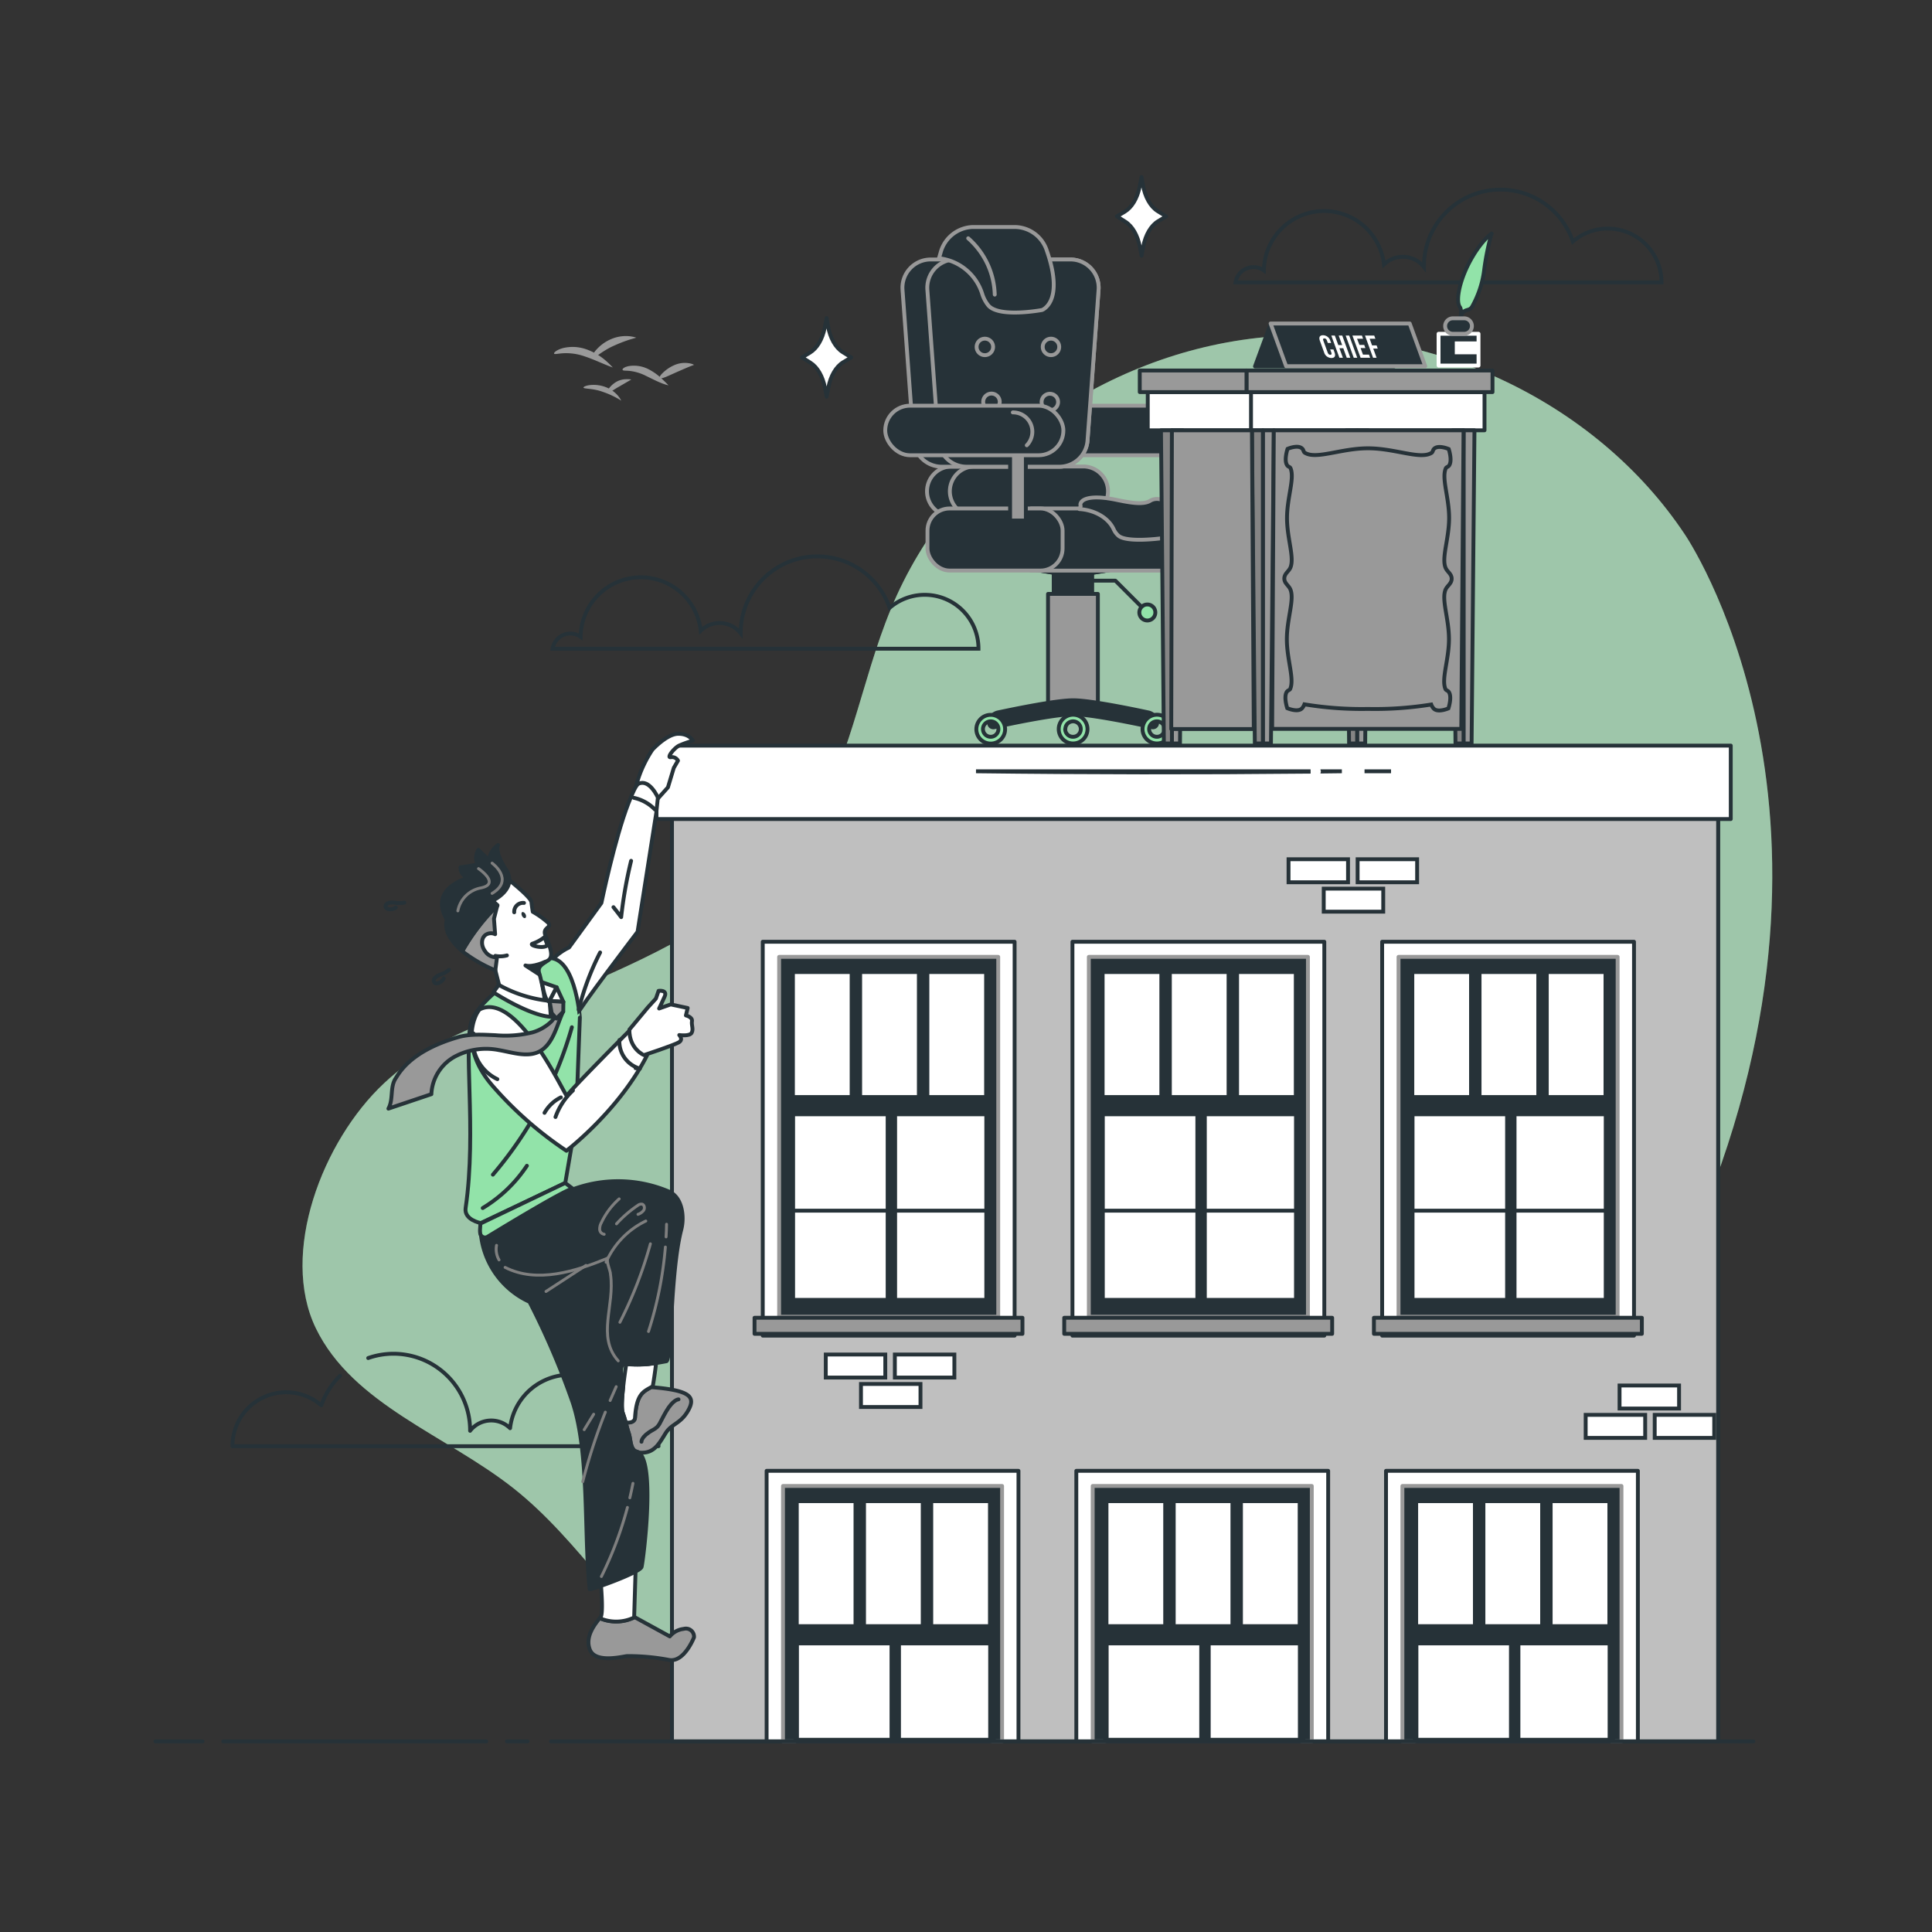 <svg xmlns="http://www.w3.org/2000/svg" viewBox="0 0 500 500"><rect x="0" y="0" width="500" height="500" fill="#333333" stroke="none"/><g id="background-simple"><g style="opacity:0.7"><path d="M436,138.26c-22.93-34.47-66.52-54.94-108.66-51s-80.92,32-96.68,70.11C222.56,176.79,220,198.61,208,216c-12.35,17.84-32.91,28.48-53.1,37.37s-39.62,12.08-55.54,27-27,43.92-17.63,63.36c9.57,19.76,33.75,27.66,51.2,41.46s28.57,34.1,46.4,47.44c16.47,12.32,37.7,17.75,58.51,17.71s41.31-5.24,60.75-12.43c60.33-22.29,117.16-63.77,141.22-121.83C484.35,208.6,436,138.26,436,138.26Z" style="fill:#92E3A9"></path></g><g style="opacity:0.3"><path d="M436,138.26c-22.93-34.47-66.52-54.94-108.66-51s-80.92,32-96.68,70.11C222.56,176.79,220,198.61,208,216c-12.35,17.84-32.91,28.48-53.1,37.37s-39.62,12.08-55.54,27-27,43.92-17.63,63.36c9.57,19.76,33.75,27.66,51.2,41.46s28.57,34.1,46.4,47.44c16.47,12.32,37.7,17.75,58.51,17.71s41.31-5.24,60.75-12.43c60.33-22.29,117.16-63.77,141.22-121.83C484.35,208.6,436,138.26,436,138.26Z" style="fill:#fff"></path></g></g><g id="Clouds"><path d="M95.29,351.46a19.83,19.83,0,0,1,26.37,18.71v.12a6.95,6.95,0,0,1,10.35-.67,15.59,15.59,0,0,1,31.08,1.58,4.57,4.57,0,0,1,2.7-.86,4.69,4.69,0,0,1,4.64,3.93H60.16a13.91,13.91,0,0,1,23-10.57A19.89,19.89,0,0,1,88,356.06" style="fill:none;stroke:#263238;stroke-linecap:round;stroke-linejoin:round"></path><path d="M143,167.89H253.23a13.91,13.91,0,0,0-23-10.57,19.81,19.81,0,0,0-38.53,6.47v.12a6.95,6.95,0,0,0-10.35-.67,15.59,15.59,0,0,0-31.08,1.58,4.57,4.57,0,0,0-2.7-.86A4.69,4.69,0,0,0,143,167.89Z" style="fill:none;stroke:#263238;stroke-miterlimit:10"></path><path d="M173,99.73a12.53,12.53,0,0,1-1.88-.61c-1.13-.44-2.59-1.19-4.1-1.92a12.25,12.25,0,0,0-4-1.2c-1.07-.12-1.8,0-1.9-.29s.53-.8,1.83-1a8.31,8.31,0,0,1,4.88.84,14.67,14.67,0,0,1,3.81,2.82C172.51,99.17,173,99.73,173,99.73Z" style="fill:#999"></path><path d="M179.63,94.42s-.54.2-1.36.53-1.84.79-3,1.29c-2.28,1-4.21,2-4.53,1.59-.15-.21.15-.72.81-1.35a10,10,0,0,1,3-2,6.72,6.72,0,0,1,3.6-.5,5.63,5.63,0,0,1,1.08.25Z" style="fill:#999"></path><path d="M160.78,103.69l-.37-.23c-.23-.15-.58-.35-1-.57a21.76,21.76,0,0,0-3.33-1.45c-2.64-1-5-.74-5.08-1.14,0-.18.54-.48,1.56-.63a8.88,8.88,0,0,1,4,.44,8,8,0,0,1,3.31,2.23,6.91,6.91,0,0,1,.72,1Z" style="fill:#999"></path><path d="M163.38,98.22s-.38.23-.95.55L160.32,100c-1.6.88-2.83,1.9-3.13,1.62-.14-.13,0-.55.4-1.1a6.6,6.6,0,0,1,2-1.75,5.35,5.35,0,0,1,2.62-.63A4.84,4.84,0,0,1,163.38,98.22Z" style="fill:#999"></path><path d="M158.59,95.11s-.89-.32-2.26-.89-3.22-1.4-5.23-2.06a14.39,14.39,0,0,0-5.31-.74c-1.38.08-2.26.34-2.39.1s.61-.94,2.16-1.4a10.58,10.58,0,0,1,6.12.26,15.58,15.58,0,0,1,5.14,3A22.06,22.06,0,0,1,158.59,95.11Z" style="fill:#999"></path><path d="M164.67,87.39l-.51.14-1.34.4a38.89,38.89,0,0,0-4.07,1.6c-3.07,1.38-5.05,3.42-5.48,3.09-.19-.15.06-.9.85-1.87A10.81,10.81,0,0,1,158,87.83a9.77,9.77,0,0,1,4.75-.83,9.23,9.23,0,0,1,1.44.24Z" style="fill:#999"></path><path d="M319.75,73.07H430a13.93,13.93,0,0,0-13.93-13.92,13.77,13.77,0,0,0-9,3.36A19.8,19.8,0,0,0,368.52,69v.12a6.95,6.95,0,0,0-10.35-.67A15.59,15.59,0,0,0,327.09,70a4.5,4.5,0,0,0-2.7-.86A4.69,4.69,0,0,0,319.75,73.07Z" style="fill:none;stroke:#263238;stroke-miterlimit:10"></path></g><g id="Building"><path d="M444.65,193.35V450.67H173.91V201.19a7.84,7.84,0,0,1,7.84-7.84Z" style="fill:#92E3A9;stroke:#263238;stroke-linecap:round;stroke-linejoin:round"></path><path d="M444.65,193.35V450.67H173.91V201.19a7.84,7.84,0,0,1,7.84-7.84Z" style="fill:#bfbfbf;stroke:#263238;stroke-linecap:round;stroke-linejoin:round"></path><rect x="169.9" y="192.96" width="278.02" height="19.01" style="fill:#fff;stroke:#263238;stroke-linecap:round;stroke-linejoin:round"></rect><path d="M353.14,199.61H360" style="fill:#fff;stroke:#263238;stroke-miterlimit:10"></path><path d="M347.27,199.61h-4.92a.13.13,0,0,1,0,.06Z" style="fill:#fff;stroke:#263238;stroke-miterlimit:10"></path><path d="M338.68,199.61H252.59c28.55.35,57.57.38,86.1.1C338.69,199.68,338.68,199.64,338.68,199.61Z" style="fill:#fff;stroke:#263238;stroke-miterlimit:10"></path><rect x="428.25" y="366.17" width="15.4" height="5.96" transform="translate(871.89 738.3) rotate(180)" style="fill:#fff;stroke:#263238;stroke-miterlimit:10"></rect><rect x="410.37" y="366.17" width="15.4" height="5.96" transform="translate(836.14 738.3) rotate(180)" style="fill:#fff;stroke:#263238;stroke-miterlimit:10"></rect><rect x="419.14" y="358.55" width="15.4" height="5.96" transform="translate(853.68 723.07) rotate(180)" style="fill:#fff;stroke:#263238;stroke-miterlimit:10"></rect><rect x="213.71" y="350.55" width="15.4" height="5.96" style="fill:#fff;stroke:#263238;stroke-miterlimit:10"></rect><rect x="231.59" y="350.55" width="15.4" height="5.96" style="fill:#fff;stroke:#263238;stroke-miterlimit:10"></rect><rect x="222.82" y="358.17" width="15.4" height="5.96" style="fill:#fff;stroke:#263238;stroke-miterlimit:10"></rect><rect x="198.4" y="380.65" width="65.18" height="70.02" style="fill:#fff;stroke:#263238;stroke-linecap:round;stroke-linejoin:round"></rect><rect x="202.64" y="384.57" width="56.7" height="66.1" style="fill:#263238;stroke:#999;stroke-linecap:round;stroke-linejoin:round"></rect><rect x="206.21" y="388.5" width="15.19" height="32.35" style="fill:#fff;stroke:#263238;stroke-linecap:round;stroke-linejoin:round"></rect><rect x="223.61" y="388.5" width="15.19" height="32.35" style="fill:#fff;stroke:#263238;stroke-linecap:round;stroke-linejoin:round"></rect><rect x="241.01" y="388.5" width="15.19" height="32.35" style="fill:#fff;stroke:#263238;stroke-linecap:round;stroke-linejoin:round"></rect><rect x="206.26" y="425.31" width="49.99" height="25.36" style="fill:#fff;stroke:#263238;stroke-linecap:round;stroke-linejoin:round"></rect><rect x="230.22" y="424.76" width="2.94" height="25.91" style="fill:#263238"></rect><line x1="205.39" y1="450.25" x2="257.67" y2="450.25" style="fill:none;stroke:#263238;stroke-miterlimit:10"></line><rect x="278.55" y="380.65" width="65.18" height="70.02" style="fill:#fff;stroke:#263238;stroke-linecap:round;stroke-linejoin:round"></rect><rect x="282.79" y="384.57" width="56.7" height="66.1" style="fill:#263238;stroke:#999;stroke-linecap:round;stroke-linejoin:round"></rect><rect x="286.36" y="388.5" width="15.19" height="32.35" style="fill:#fff;stroke:#263238;stroke-linecap:round;stroke-linejoin:round"></rect><rect x="303.76" y="388.5" width="15.19" height="32.35" style="fill:#fff;stroke:#263238;stroke-linecap:round;stroke-linejoin:round"></rect><rect x="321.16" y="388.5" width="15.19" height="32.35" style="fill:#fff;stroke:#263238;stroke-linecap:round;stroke-linejoin:round"></rect><rect x="286.41" y="425.31" width="49.99" height="25.36" style="fill:#fff;stroke:#263238;stroke-linecap:round;stroke-linejoin:round"></rect><rect x="310.37" y="424.76" width="2.95" height="25.91" style="fill:#263238"></rect><line x1="285.54" y1="450.25" x2="337.82" y2="450.25" style="fill:none;stroke:#263238;stroke-miterlimit:10"></line><rect x="358.7" y="380.65" width="65.18" height="70.02" style="fill:#fff;stroke:#263238;stroke-linecap:round;stroke-linejoin:round"></rect><rect x="362.94" y="384.57" width="56.7" height="66.1" style="fill:#263238;stroke:#999;stroke-linecap:round;stroke-linejoin:round"></rect><rect x="366.51" y="388.5" width="15.19" height="32.35" style="fill:#fff;stroke:#263238;stroke-linecap:round;stroke-linejoin:round"></rect><rect x="383.91" y="388.5" width="15.19" height="32.35" style="fill:#fff;stroke:#263238;stroke-linecap:round;stroke-linejoin:round"></rect><rect x="401.31" y="388.5" width="15.19" height="32.35" style="fill:#fff;stroke:#263238;stroke-linecap:round;stroke-linejoin:round"></rect><rect x="366.57" y="425.31" width="49.99" height="25.36" style="fill:#fff;stroke:#263238;stroke-linecap:round;stroke-linejoin:round"></rect><rect x="390.53" y="424.76" width="2.94" height="25.91" style="fill:#263238"></rect><line x1="365.69" y1="450.25" x2="417.97" y2="450.25" style="fill:none;stroke:#263238;stroke-miterlimit:10"></line><rect x="197.4" y="243.72" width="65.18" height="101.94" style="fill:#fff;stroke:#263238;stroke-linecap:round;stroke-linejoin:round"></rect><rect x="201.64" y="247.64" width="56.7" height="93.12" style="fill:#263238;stroke:#999;stroke-linecap:round;stroke-linejoin:round"></rect><rect x="205.21" y="251.56" width="15.19" height="32.35" style="fill:#fff;stroke:#263238;stroke-linecap:round;stroke-linejoin:round"></rect><rect x="222.61" y="251.56" width="15.19" height="32.35" style="fill:#fff;stroke:#263238;stroke-linecap:round;stroke-linejoin:round"></rect><rect x="240.01" y="251.56" width="15.19" height="32.35" style="fill:#fff;stroke:#263238;stroke-linecap:round;stroke-linejoin:round"></rect><rect x="205.26" y="288.38" width="49.99" height="48.03" style="fill:#fff;stroke:#263238;stroke-linecap:round;stroke-linejoin:round"></rect><rect x="229.22" y="287.83" width="2.94" height="52.28" style="fill:#263238"></rect><line x1="204.39" y1="313.32" x2="256.67" y2="313.32" style="fill:none;stroke:#263238;stroke-miterlimit:10"></line><rect x="195.27" y="341.04" width="69.34" height="4.15" style="fill:#999;stroke:#263238;stroke-linecap:round;stroke-linejoin:round"></rect><rect x="277.55" y="243.72" width="65.18" height="101.94" style="fill:#fff;stroke:#263238;stroke-linecap:round;stroke-linejoin:round"></rect><rect x="281.79" y="247.64" width="56.7" height="93.12" style="fill:#263238;stroke:#999;stroke-linecap:round;stroke-linejoin:round"></rect><rect x="285.36" y="251.56" width="15.19" height="32.35" style="fill:#fff;stroke:#263238;stroke-linecap:round;stroke-linejoin:round"></rect><rect x="302.76" y="251.56" width="15.19" height="32.35" style="fill:#fff;stroke:#263238;stroke-linecap:round;stroke-linejoin:round"></rect><rect x="320.16" y="251.56" width="15.19" height="32.35" style="fill:#fff;stroke:#263238;stroke-linecap:round;stroke-linejoin:round"></rect><rect x="285.41" y="288.38" width="49.99" height="48.03" style="fill:#fff;stroke:#263238;stroke-linecap:round;stroke-linejoin:round"></rect><rect x="309.37" y="287.83" width="2.94" height="52.28" style="fill:#263238"></rect><line x1="284.54" y1="313.32" x2="336.82" y2="313.32" style="fill:none;stroke:#263238;stroke-miterlimit:10"></line><rect x="275.42" y="341.04" width="69.34" height="4.15" style="fill:#999;stroke:#263238;stroke-linecap:round;stroke-linejoin:round"></rect><rect x="357.7" y="243.72" width="65.18" height="101.94" style="fill:#fff;stroke:#263238;stroke-linecap:round;stroke-linejoin:round"></rect><rect x="361.94" y="247.64" width="56.7" height="93.12" style="fill:#263238;stroke:#999;stroke-linecap:round;stroke-linejoin:round"></rect><rect x="365.51" y="251.56" width="15.19" height="32.35" style="fill:#fff;stroke:#263238;stroke-linecap:round;stroke-linejoin:round"></rect><rect x="382.91" y="251.56" width="15.19" height="32.35" style="fill:#fff;stroke:#263238;stroke-linecap:round;stroke-linejoin:round"></rect><rect x="400.31" y="251.56" width="15.19" height="32.35" style="fill:#fff;stroke:#263238;stroke-linecap:round;stroke-linejoin:round"></rect><rect x="365.57" y="288.38" width="49.99" height="48.03" style="fill:#fff;stroke:#263238;stroke-linecap:round;stroke-linejoin:round"></rect><rect x="389.53" y="287.83" width="2.94" height="52.28" style="fill:#263238"></rect><line x1="364.69" y1="313.32" x2="416.97" y2="313.32" style="fill:none;stroke:#263238;stroke-miterlimit:10"></line><rect x="355.57" y="341.04" width="69.34" height="4.15" style="fill:#999;stroke:#263238;stroke-linecap:round;stroke-linejoin:round"></rect><rect x="333.47" y="222.37" width="15.4" height="5.96" style="fill:#fff;stroke:#263238;stroke-miterlimit:10"></rect><rect x="351.35" y="222.37" width="15.4" height="5.96" style="fill:#fff;stroke:#263238;stroke-miterlimit:10"></rect><rect x="342.58" y="229.98" width="15.4" height="5.96" style="fill:#fff;stroke:#263238;stroke-miterlimit:10"></rect></g><g id="Character"><path d="M164.23,206.08l4.63,2.15,4-4.46,1.52-5.05,1.08-1.86a1.75,1.75,0,0,0-1.83-.9c-1.22.25.8-2.35,2.12-3a28.62,28.62,0,0,1,3.57-1.28s-.92-1.81-3.83-1.77-6.63,4.09-6.63,4.09S164.76,199.78,164.23,206.08Z" style="fill:#fff;stroke:#263238;stroke-linecap:round;stroke-linejoin:round"></path><path d="M179.61,423.74s-2.54,6.58-6.46,5.85a56.15,56.15,0,0,0-10.87-1c-1.44.17-8.22,1.9-9.63-1.67-1.34-3.42,1.39-6.64,2.57-8.16a10.72,10.72,0,0,0,9-.26l9.12,5a5.43,5.43,0,0,1,3.58-1.94A2.1,2.1,0,0,1,179.61,423.74Z" style="fill:#999;stroke:#263238;stroke-linecap:round;stroke-linejoin:round"></path><path d="M164.12,418.47l.13.07a10.72,10.72,0,0,1-9,.26l.16-.21c1.08-1.42-.45-14.09-.45-14.09v-.72c3.59-3.9,9.64-1.19,9.64-1.19Z" style="fill:#fff;stroke:#263238;stroke-linecap:round;stroke-linejoin:round"></path><path d="M178.12,365c-2,3.56-4.3,3.37-5.92,6s-2.89,5-6.1,4.95a3,3,0,0,1-1.72-.44c-1.3-.89-1.11-2.94-1.64-4.58-.39-1.19-.57-1.94-.79-2.82,1.26.12,2.32-.19,2.39-1.25.41-6.45,2.29-6.76,4.6-8.14l-.06.3C178.51,359.84,180.11,361.45,178.12,365Z" style="fill:#999;stroke:#263238;stroke-linecap:round;stroke-linejoin:round"></path><path d="M169.8,352.71c-.22,2.21-.7,5.13-.86,6.05-2.31,1.38-4.19,1.69-4.6,8.14-.07,1.06-1.13,1.37-2.39,1.25-.18-.68-.4-1.43-.78-2.53s-.2-3.83.12-6.76c.23-2.09.54-4.25.79-5.88A29.25,29.25,0,0,0,169.8,352.71Z" style="fill:#fff;stroke:#263238;stroke-linecap:round;stroke-linejoin:round"></path><path d="M169.79,352.71a28.73,28.73,0,0,1-7.71.27c.24-1.6.43-2.69.43-2.69,4-2.84,7-1.57,7.32,0A9.15,9.15,0,0,1,169.79,352.71Z" style="fill:#fff;stroke:#263238;stroke-linecap:round;stroke-linejoin:round"></path><path d="M176.3,318.29c-2.81,10.85-2.49,33.69-3.84,34-1,.19-1.85.34-2.67.46a28.73,28.73,0,0,1-7.71.27c-2.14-.24-1.28,3.41-.79,5.88-.32,2.93-.48,5.73-.12,6.76.87,2.5.87,3.21,1.57,5.36.53,1.64.34,3.68,1.64,4.57,5.78.15,2,28.95,1.66,29.94-.45,1.44-12.71,5.84-13.43,5.76-1.53-13.84,0-35.19-4.42-48.38a203.19,203.19,0,0,0-11.16-26,21.71,21.71,0,0,1-12.7-19.68c2.63-2,5.72-4.32,8.35-6.36a30,30,0,0,1,6.29-4.08,10.11,10.11,0,0,1,7.32-.56c.36.62,1,1.18,1.35,1.8a33.56,33.56,0,0,1,25.48.35C176.48,309.78,177.23,314.74,176.3,318.29Z" style="fill:#263238;stroke:#263238;stroke-linecap:round;stroke-linejoin:round"></path><path d="M160.24,310.27a19,19,0,0,0-4.6,6.14,3.32,3.32,0,0,0-.44,1.78,1.34,1.34,0,0,0,1.16,1.24" style="fill:none;stroke:#7f7f7f;stroke-linecap:round;stroke-linejoin:round;stroke-width:0.75px"></path><path d="M168.32,321.9a107.24,107.24,0,0,1-7.89,20.3" style="fill:none;stroke:#7f7f7f;stroke-linecap:round;stroke-linejoin:round;stroke-width:0.75px"></path><path d="M172.2,322.73a97,97,0,0,1-4.37,21.85" style="fill:none;stroke:#7f7f7f;stroke-linecap:round;stroke-linejoin:round;stroke-width:0.75px"></path><path d="M172.5,316.83c0,1.09-.06,2.18-.12,3.28" style="fill:none;stroke:#7f7f7f;stroke-linecap:round;stroke-linejoin:round;stroke-width:0.75px"></path><path d="M129.15,326.06a5.55,5.55,0,0,1-.65-3.76" style="fill:none;stroke:#7f7f7f;stroke-linecap:round;stroke-linejoin:round;stroke-width:0.75px"></path><path d="M157.23,325.63C149,329,139,332.23,130.72,328" style="fill:none;stroke:#7f7f7f;stroke-linecap:round;stroke-linejoin:round;stroke-width:0.75px"></path><path d="M160,352.19c-5.65-6.28-.82-14.39-2-22.36,0-1-1.07-3-.76-4.2" style="fill:none;stroke:#7f7f7f;stroke-linecap:round;stroke-linejoin:round;stroke-width:0.75px"></path><path d="M159.55,316.73A30.19,30.19,0,0,1,165,312a1.54,1.54,0,0,1,1.15-.37c.61.15.78,1,.46,1.56a3.06,3.06,0,0,1-1.5,1.08" style="fill:none;stroke:#7f7f7f;stroke-linecap:round;stroke-linejoin:round;stroke-width:0.75px"></path><path d="M156.66,365.46a148.6,148.6,0,0,0-5.84,18" style="fill:none;stroke:#7f7f7f;stroke-linecap:round;stroke-linejoin:round;stroke-width:0.75px"></path><path d="M159.47,358.87c-.54,1.19-1.06,2.38-1.57,3.58" style="fill:none;stroke:#7f7f7f;stroke-linecap:round;stroke-linejoin:round;stroke-width:0.75px"></path><path d="M153.64,366,151.19,370" style="fill:none;stroke:#7f7f7f;stroke-linecap:round;stroke-linejoin:round;stroke-width:0.75px"></path><path d="M162.38,390.12A95.58,95.58,0,0,1,155.64,408" style="fill:none;stroke:#7f7f7f;stroke-linecap:round;stroke-linejoin:round;stroke-width:0.75px"></path><path d="M163.81,383.89q-.37,1.88-.81,3.75" style="fill:none;stroke:#7f7f7f;stroke-linecap:round;stroke-linejoin:round;stroke-width:0.75px"></path><path d="M141.3,334.23l10.36-6.75" style="fill:none;stroke:#7f7f7f;stroke-linecap:round;stroke-linejoin:round;stroke-width:0.75px"></path><path d="M175.6,362.15s-1.38,0-3.2,3.13-1.63,3.81-3.39,4.77c-3.12,1.69-3,3.07-3,3.07" style="fill:none;stroke:#263238;stroke-linecap:round;stroke-linejoin:round"></path><path d="M156.85,326.66A21.4,21.4,0,0,1,167.13,316" style="fill:none;stroke:#7f7f7f;stroke-linecap:round;stroke-linejoin:round;stroke-width:0.75px"></path><path d="M147.26,245.22s-5.29,2.3-5.36,6.05,7.6,12.07,7.57,11.18S165,241.15,165,241.15l4.84-30.75.42-4s-2.17-4.9-5-3.57c-.66.31-1.54,2.29-2.62,5.06-3.52,9-7,25.8-7,25.8Z" style="fill:#fff;stroke:#263238;stroke-linecap:round;stroke-linejoin:round"></path><path d="M140.91,248.12c-1.1.3-15.4,8.65-18.65,15.59-2.59,5.52,1.2,28.9-1.76,48.93-.45,3.09,3.93,3.89,3.93,3.89l21.86-10.38,2.78-16.22,1-26.58S148.77,246,140.91,248.12Z" style="fill:#92E3A9;stroke:#263238;stroke-linecap:round;stroke-linejoin:round"></path><path d="M124.93,312.64a36.08,36.08,0,0,0,11.43-10.94" style="fill:none;stroke:#263238;stroke-linecap:round;stroke-linejoin:round"></path><path d="M127.56,304A101.36,101.36,0,0,0,148,265.85" style="fill:none;stroke:#263238;stroke-linecap:round;stroke-linejoin:round"></path><path d="M155.31,246.5a69.11,69.11,0,0,0-5.55,14.8" style="fill:none;stroke:#263238;stroke-linecap:round;stroke-linejoin:round"></path><path d="M163.33,222.78a114.08,114.08,0,0,0-2.57,14.57c-.65-.86-1.31-1.71-2-2.57" style="fill:none;stroke:#263238;stroke-linecap:round;stroke-linejoin:round"></path><path d="M164.05,206.48a10.67,10.67,0,0,1,5.41,3" style="fill:none;stroke:#263238;stroke-linecap:round;stroke-linejoin:round"></path><path d="M124.24,261.19c-.86.42-5.95,9.2,3.21,19.79a95.45,95.45,0,0,0,19.14,16.84s13.61-10.37,20.86-24.69l-3.95-7S146.69,283,146.76,283.56C147,285.51,134.29,256.29,124.24,261.19Z" style="fill:#fff;stroke:#263238;stroke-linecap:round;stroke-linejoin:round"></path><path d="M160.3,269.17a7.3,7.3,0,0,0,5.32,7.39l-1.14-.12" style="fill:none;stroke:#263238;stroke-linecap:round;stroke-linejoin:round"></path><path d="M122.52,267.44a11.12,11.12,0,0,0,6.2,11.85" style="fill:none;stroke:#263238;stroke-linecap:round;stroke-linejoin:round"></path><path d="M162.88,266.46l4.77-5.73,2.1-2.3.69-2s2.37-.33,1.57,1.47-1.43,3.1-1.43,3.1l3-1.06,4.39.93-.46,1.92s1.75.41,1.57,1.48.44,2-.07,3-3.22.6-3.22.6,1.12,1.13-.07,1.86-9.05,3.33-9.05,3.33S162.84,271.53,162.88,266.46Z" style="fill:#fff;stroke:#263238;stroke-linecap:round;stroke-linejoin:round"></path><path d="M124.33,316.66l-.1,1.59a4.5,4.5,0,0,0,.08,1.1h0a1.26,1.26,0,0,0,1.87.72c4.66-2.84,19.49-11.82,22-12.48l-1.91-1.44Z" style="fill:#92E3A9;stroke:#263238;stroke-linecap:round;stroke-linejoin:round"></path><path d="M143.76,289.08a17.44,17.44,0,0,1,4.51-6.86" style="fill:none;stroke:#263238;stroke-linecap:round;stroke-linejoin:round"></path><path d="M140.92,288a9.87,9.87,0,0,1,4.23-4" style="fill:none;stroke:#263238;stroke-linecap:round;stroke-linejoin:round"></path><path d="M130,258.16,127.65,249l-5.51-5.53-4-7.49,4.18-6.49,4.77-3.57,2.8.23,2,1.72s5.51,4.33,5.65,5.62.34,2.48.34,2.48a22,22,0,0,1,4,2.87c1,1.25-1.38,1.16-.81,3s2.67,5.5.8,6.7-2.92,1.78-2.22,3.63A55.2,55.2,0,0,1,141,258.9Z" style="fill:#fff;stroke:#263238;stroke-linecap:round;stroke-linejoin:round"></path><path d="M128.6,247.74l0,.21-.41,3.18a37,37,0,0,1-8.13-4.63l-.44-.35a53.29,53.29,0,0,1,9.09-11.81l-.22.85-.65,2.58.3,4a2.5,2.5,0,0,0-2.49.19c-1.16.88-1.2,2.78-.09,4.25A3.46,3.46,0,0,0,128.6,247.74Z" style="fill:#999;stroke:#263238;stroke-linecap:round;stroke-linejoin:round"></path><path d="M127.47,233.1l1.28,1.15,0,.09a53.29,53.29,0,0,0-9.09,11.81c-5.53-4.57-4-8.13-4-8.13-4.86-8.3,5.61-10.83,5.61-10.83a2.71,2.71,0,0,1-2.09-2.73l4.61-.72c-1.31-1.59,0-3.8,0-3.8l3.11,3c-.77-2.2,1.76-4.06,2-4.25-.11.18-.92,1.72,2.07,6.37C134.14,230.06,127.47,233.1,127.47,233.1Z" style="fill:#263238;stroke:#263238;stroke-linecap:round;stroke-linejoin:round"></path><path d="M136,236.57c.22.41.2.85-.05,1s-.62-.09-.84-.5-.2-.85,0-1S135.8,236.16,136,236.57Z" style="fill:#263238"></path><path d="M133.08,236.1a2.28,2.28,0,0,1,2.53-2.42" style="fill:none;stroke:#263238;stroke-linecap:round;stroke-linejoin:round"></path><path d="M118.49,235.73a7.44,7.44,0,0,1,5.94-5.93c5.24-1.07-.59-5-.59-5" style="fill:none;stroke:#7f7f7f;stroke-linecap:round;stroke-linejoin:round;stroke-width:0.75px"></path><path d="M127.35,223.38s5.9,4.29,0,7.83" style="fill:none;stroke:#7f7f7f;stroke-linecap:round;stroke-linejoin:round;stroke-width:0.75px"></path><path d="M141.2,248.86s-3.29,1.57-5.22,1l3.57,2.32S138.23,249.85,141.2,248.86Z" style="fill:#263238;stroke:#263238;stroke-linecap:round;stroke-linejoin:round"></path><path d="M129.07,254.88l-1.38,1.93s9.16,6,14.87,6.34l-.33-4.12A33.85,33.85,0,0,1,129.07,254.88Z" style="fill:#fff;stroke:#263238;stroke-linecap:round;stroke-linejoin:round"></path><path d="M140.23,254.17l3.83,1.34L142.23,259S141.31,260.33,140.23,254.17Z" style="fill:#fff;stroke:#263238;stroke-linecap:round;stroke-linejoin:round"></path><polygon points="144.06 255.51 145.8 259.28 142.23 259.03 144.06 255.51" style="fill:#fff;stroke:#263238;stroke-linecap:round;stroke-linejoin:round"></polygon><path d="M128.19,247.38a6.48,6.48,0,0,0,3-.12" style="fill:none;stroke:#263238;stroke-linecap:round;stroke-linejoin:round"></path><path d="M137.88,267.16a29.32,29.32,0,0,1-9.67.75c-3.25-.13-6.57-.39-9.69.52-12.28,3.56-15.22,9.26-16.12,10.64-1.53,2.32-.54,5.39-1.88,7.84l11.12-3.74a11.7,11.7,0,0,1,5.94-9.65A17.09,17.09,0,0,1,129,271.74c3.76.64,7.94,2.17,11.12.08s4.11-6.84,5.61-10c-1.41-.21-2.21,1.74-3.09,2.59A11.8,11.8,0,0,1,137.88,267.16Z" style="fill:#999;stroke:#263238;stroke-linecap:round;stroke-linejoin:round"></path><polygon points="142.23 259.03 142.78 262.19 144 263.6 145.77 261.81 145.8 259.28 142.23 259.03" style="fill:#999;stroke:#263238;stroke-linecap:round;stroke-linejoin:round"></polygon><path d="M140.93,242.51a10.25,10.25,0,0,1-3,1.67c-1.42.38,2.7,1.54,3.75.45Z" style="fill:none;stroke:#263238;stroke-linecap:round;stroke-linejoin:round"></path><path d="M116.18,251a6.35,6.35,0,0,1-2.2,1.21c-.65.26-2,.94-1.68,1.84.44,1.14,2.35-.1,2.53-.84" style="fill:none;stroke:#263238;stroke-linecap:round;stroke-linejoin:round"></path><path d="M104.66,233.6a6.87,6.87,0,0,1-2.52,0c-.69-.08-2.2-.1-2.34.84-.14,1.21,2.13,1,2.64.44" style="fill:none;stroke:#263238;stroke-linecap:round;stroke-linejoin:round"></path></g><g id="Seat"><path d="M218.13,91.16l2.18,1.34-2.08,1.24c-1.86,1.11-3.29,3.55-3.86,6.59l-.44,2.35-.42-2.26c-.56-3-1.95-5.41-3.77-6.55l-2.18-1.37,2.05-1.23c1.82-1.09,3.23-3.46,3.82-6.42l.5-2.53.36,2.08C214.83,87.5,216.25,90,218.13,91.16Z" style="fill:#fff;stroke:#263238;stroke-linecap:round;stroke-linejoin:round"></path><path d="M299.63,54.66,301.81,56l-2.08,1.24c-1.86,1.11-3.29,3.55-3.86,6.59l-.44,2.35L295,63.91c-.56-3-1.95-5.41-3.77-6.54L289.06,56l2.05-1.23c1.82-1.1,3.23-3.46,3.82-6.42l.5-2.54.36,2.08C296.33,51,297.75,53.51,299.63,54.66Z" style="fill:#fff;stroke:#263238;stroke-linecap:round;stroke-linejoin:round"></path><path d="M277.68,148.7c5.59,0,21.73-3.65,21.73-3.65H256S272.09,148.7,277.68,148.7Z" style="fill:#263238;stroke:#263238;stroke-linecap:round;stroke-linejoin:round"></path><rect x="272.7" y="146.87" width="9.96" height="6.83" transform="translate(555.36 300.57) rotate(180)" style="fill:#263238;stroke:#263238;stroke-linecap:round;stroke-linejoin:round"></rect><rect x="271.23" y="153.7" width="12.9" height="29.35" transform="translate(555.36 336.75) rotate(180)" style="fill:#999;stroke:#263238;stroke-linecap:round;stroke-linejoin:round"></rect><polyline points="277.68 150.28 288.66 150.28 296.89 158.51" style="fill:none;stroke:#263238;stroke-linecap:round;stroke-linejoin:round"></polyline><path d="M256,187.15a1.08,1.08,0,0,0,1.31,1.06c3.95-.87,15.8-3.36,20.42-3.36s16.47,2.49,20.42,3.36a1.09,1.09,0,0,0,1.31-1.06h0a2.83,2.83,0,0,0-2.24-2.77c-4.63-1-15.19-3.15-19.49-3.15s-14.87,2.16-19.5,3.15a2.84,2.84,0,0,0-2.23,2.77Z" style="fill:#263238;stroke:#263238;stroke-linecap:round;stroke-linejoin:round"></path><path d="M295.69,188.68a3.72,3.72,0,1,0,3.72-3.71A3.72,3.72,0,0,0,295.69,188.68Zm1.71,0a2,2,0,1,1,2,2A2,2,0,0,1,297.4,188.68Z" style="fill:#92E3A9;stroke:#263238;stroke-linecap:round;stroke-linejoin:round"></path><path d="M274,188.68a3.72,3.72,0,1,0,3.72-3.71A3.72,3.72,0,0,0,274,188.68Zm1.71,0a2,2,0,1,1,2,2A2,2,0,0,1,275.67,188.68Z" style="fill:#92E3A9;stroke:#263238;stroke-linecap:round;stroke-linejoin:round"></path><path d="M252.68,188.68A3.72,3.72,0,1,0,256.4,185,3.72,3.72,0,0,0,252.68,188.68Zm1.71,0a2,2,0,1,1,2,2A2,2,0,0,1,254.39,188.68Z" style="fill:#92E3A9;stroke:#263238;stroke-linecap:round;stroke-linejoin:round"></path><path d="M299,158.51a2.07,2.07,0,1,1-2.07-2.07A2.07,2.07,0,0,1,299,158.51Z" style="fill:#92E3A9;stroke:#263238;stroke-linecap:round;stroke-linejoin:round"></path><path d="M274.43,133.55h-28.1a6.41,6.41,0,0,1-6.42-6.41h0a6.42,6.42,0,0,1,6.42-6.42h28.1a6.42,6.42,0,0,1,6.41,6.42h0A6.41,6.41,0,0,1,274.43,133.55Z" style="fill:#263238;stroke:#999;stroke-linecap:round;stroke-linejoin:round"></path><path d="M280.34,133.55H252.23a6.41,6.41,0,0,1-6.41-6.41h0a6.42,6.42,0,0,1,6.41-6.42h28.11a6.42,6.42,0,0,1,6.41,6.42h0A6.41,6.41,0,0,1,280.34,133.55Z" style="fill:#263238;stroke:#999;stroke-linecap:round;stroke-linejoin:round"></path><rect x="301.24" y="117.18" width="4.08" height="17.54" transform="translate(606.55 251.89) rotate(180)" style="fill:#263238;stroke:#263238;stroke-linecap:round;stroke-linejoin:round"></rect><rect x="268.92" y="104.99" width="46.1" height="12.83" rx="6.42" style="fill:#263238;stroke:#999;stroke-linecap:round;stroke-linejoin:round"></rect><path d="M277.8,148.7c5.58,0,21.73-3.65,21.73-3.65H256.07S272.21,148.7,277.8,148.7Z" style="fill:#263238;stroke:#263238;stroke-linecap:round;stroke-linejoin:round"></path><path d="M240.87,67.15H277A7.31,7.31,0,0,1,284.31,75l-2.86,39a7.31,7.31,0,0,1-7.29,6.78H243.73a7.32,7.32,0,0,1-7.3-6.78l-2.86-39A7.32,7.32,0,0,1,240.87,67.15Z" style="fill:#263238;stroke:#999;stroke-linecap:round;stroke-linejoin:round"></path><path d="M240,75l2.86,39a7.32,7.32,0,0,0,7.3,6.78h24a7.31,7.31,0,0,0,7.29-6.78l2.86-39A7.31,7.31,0,0,0,277,67.15H247.28A7.32,7.32,0,0,0,240,75Z" style="fill:#263238;stroke:#999;stroke-linecap:round;stroke-linejoin:round"></path><circle cx="254.88" cy="89.78" r="2.14" style="fill:#263238;stroke:#999;stroke-linecap:round;stroke-linejoin:round"></circle><circle cx="271.99" cy="89.78" r="2.14" style="fill:#263238;stroke:#999;stroke-linecap:round;stroke-linejoin:round"></circle><path d="M258.73,104a2.14,2.14,0,1,1-2.14-2.14A2.14,2.14,0,0,1,258.73,104Z" style="fill:#263238;stroke:#999;stroke-linecap:round;stroke-linejoin:round"></path><circle cx="271.7" cy="104.04" r="2.14" style="fill:#263238;stroke:#999;stroke-linecap:round;stroke-linejoin:round"></circle><path d="M266.81,131.59h43.37c3,0,5.38,3.37,5.38,7.54v1c0,4.17-2.41,7.54-5.38,7.54H266.81Z" style="fill:#263238;stroke:#999;stroke-linecap:round;stroke-linejoin:round"></path><rect x="240.04" y="131.59" width="34.97" height="16.07" rx="5.73" transform="translate(515.04 279.25) rotate(180)" style="fill:#263238;stroke:#999;stroke-linecap:round;stroke-linejoin:round"></rect><rect x="261.42" y="117.18" width="4.08" height="17.54" transform="translate(526.91 251.89) rotate(180)" style="fill:#999;stroke:#263238;stroke-linecap:round;stroke-linejoin:round"></rect><rect x="229.1" y="104.99" width="46.1" height="12.83" rx="6.42" style="fill:#263238;stroke:#999;stroke-linecap:round;stroke-linejoin:round"></rect><path d="M243.39,65.53,243,66.85l.13,0A13.22,13.22,0,0,1,254.18,76a9,9,0,0,0,1.65,3.1c2.85,3.2,13.84,1.13,13.84,1.13s5.8-2,1.37-15l-.06-.16a8.81,8.81,0,0,0-8.19-6.32l-11.14,0A8.91,8.91,0,0,0,243.39,65.53Z" style="fill:#263238;stroke:#999;stroke-linecap:round;stroke-linejoin:round"></path><path d="M250.57,61.67a20.14,20.14,0,0,1,6.87,14.57" style="fill:none;stroke:#999;stroke-linecap:round;stroke-linejoin:round"></path><path d="M279.67,131l-.31.75h.1c4.11.31,7.43,2.38,8.74,5.18a4.86,4.86,0,0,0,1.3,1.75c2.26,1.81,10.95.64,10.95.64s5.46-1,2-8.35a3.43,3.43,0,0,0-4.88-1.31c-1.89,1.06-5.32.39-8.91-.35C281.14,127.8,279.22,129.65,279.67,131Z" style="fill:#263238;stroke:#999;stroke-linecap:round;stroke-linejoin:round"></path><path d="M286.05,129.91c3.31,2.05,5.33,5.12,5.44,8.24" style="fill:none;stroke:#263238;stroke-linecap:round;stroke-linejoin:round"></path><path d="M262.12,106.73a5,5,0,0,1,3.61,8.51" style="fill:none;stroke:#999;stroke-linecap:round;stroke-linejoin:round"></path><path d="M303.06,106.73a5,5,0,0,1,3.6,8.51" style="fill:#263238;stroke:#999;stroke-linecap:round;stroke-linejoin:round"></path><rect x="319.92" y="101.48" width="64.27" height="9.89" transform="translate(704.11 212.84) rotate(180)" style="fill:#fff;stroke:#263238;stroke-linecap:round;stroke-linejoin:round"></rect><rect x="297.04" y="101.48" width="26.72" height="9.89" transform="translate(620.8 212.84) rotate(180)" style="fill:#fff;stroke:#263238;stroke-linecap:round;stroke-linejoin:round"></rect><rect x="322.59" y="95.89" width="63.67" height="5.59" transform="translate(708.85 197.36) rotate(180)" style="fill:#999;stroke:#263238;stroke-linecap:round;stroke-linejoin:round"></rect><rect x="294.97" y="95.89" width="27.62" height="5.59" transform="translate(617.56 197.36) rotate(180)" style="fill:#999;stroke:#263238;stroke-linecap:round;stroke-linejoin:round"></rect><polygon points="378.76 192.4 380.85 192.4 381.59 111.37 378.76 111.37 378.76 192.4" style="fill:#999;stroke:#263238;stroke-linecap:round;stroke-linejoin:round"></polygon><polygon points="376.68 192.4 378.76 192.4 378.76 111.37 375.93 111.37 376.68 192.4" style="fill:#858585;stroke:#263238;stroke-linecap:round;stroke-linejoin:round"></polygon><polygon points="351.22 192.4 353.31 192.4 354.05 111.37 351.22 111.37 351.22 192.4" style="fill:#999;stroke:#263238;stroke-linecap:round;stroke-linejoin:round"></polygon><polygon points="349.14 192.4 351.22 192.4 351.22 111.37 348.39 111.37 349.14 192.4" style="fill:#858585;stroke:#263238;stroke-linecap:round;stroke-linejoin:round"></polygon><polygon points="326.83 192.4 328.92 192.4 329.66 111.37 326.83 111.37 326.83 192.4" style="fill:#999;stroke:#263238;stroke-linecap:round;stroke-linejoin:round"></polygon><polygon points="324.75 192.4 326.83 192.4 326.83 111.37 324 111.37 324.75 192.4" style="fill:#858585;stroke:#263238;stroke-linecap:round;stroke-linejoin:round"></polygon><polygon points="303.29 192.4 305.38 192.4 306.12 111.37 303.29 111.37 303.29 192.4" style="fill:#999;stroke:#263238;stroke-linecap:round;stroke-linejoin:round"></polygon><polygon points="301.21 192.4 303.29 192.4 303.29 111.37 300.46 111.37 301.21 192.4" style="fill:#858585;stroke:#263238;stroke-linecap:round;stroke-linejoin:round"></polygon><polygon points="329.66 111.37 329.23 188.63 378.18 188.63 378.76 111.37 329.66 111.37" style="fill:#999;stroke:#263238;stroke-linecap:round;stroke-linejoin:round"></polygon><path d="M337.58,182.28A90.64,90.64,0,0,0,354,183.47a91.6,91.6,0,0,0,16.4-1.14,3,3,0,0,0,.6,1c1.06,1.22,3.85,0,3.85,0s1.07-3.17,0-4.38c-.23-.26-.63-.29-.76-.6-1.13-2.6.89-7.55.9-12.9s-2-10.29-.87-12.89c.46-1,1.57-1.55,1.57-2.79s-1.11-1.75-1.56-2.79c-1.12-2.6.89-7.55.9-12.89s-2-10.3-.86-12.9c.13-.31.53-.33.76-.59,1.07-1.21,0-4.39,0-4.39s-2.79-1.21-3.85,0c-.27.3-.29.83-.61,1-2.92,1.81-9.38-1.18-16.4-1.19s-13.49,3-16.4,1.14c-.31-.19-.33-.73-.6-1-1.06-1.21-3.85,0-3.85,0s-1.07,3.17,0,4.39c.23.26.63.29.76.6,1.13,2.59-.89,7.54-.9,12.89s2,10.29.86,12.89c-.45,1-1.56,1.55-1.56,2.79s1.11,1.76,1.56,2.8c1.12,2.59-.89,7.54-.9,12.88s2,10.3.86,12.9c-.14.31-.54.34-.76.6-1.07,1.2,0,4.38,0,4.38s2.79,1.21,3.85,0A3.1,3.1,0,0,0,337.58,182.28Z" style="fill:none;stroke:#263238;stroke-miterlimit:10"></path><polygon points="303.29 111.37 303.12 188.68 324.48 188.68 324 111.37 303.29 111.37" style="fill:#999;stroke:#263238;stroke-linecap:round;stroke-linejoin:round"></polygon><rect x="372.3" y="86.38" width="10.34" height="8.22" style="fill:#263238;stroke:#fff;stroke-linecap:round;stroke-linejoin:round"></rect><path d="M379,77.38a2,2,0,0,0,.3.5C379.11,77.81,379,77.64,379,77.38Z" style="fill:#407BFF"></path><path d="M386,60.47a66.86,66.86,0,0,0-1.92,9.59,26,26,0,0,1-3,9.13c-.85,1.61-2.06.43-2.89,2.4,0,0,0,0,0,0s-.1.26-.15.42a.57.57,0,0,0,0,.14c.07-.67.19-2.14-.21-2.65-1.21-1.57-.11-7.34,3.22-13,2.48-4.23,4.82-6,5-6.06Z" style="fill:#92E3A9;stroke:#263238;stroke-linecap:round;stroke-linejoin:round"></path><path d="M378.14,81.62c-.08.29-.15.58-.23.87,0,0,0-.16,0-.31a.57.57,0,0,1,0-.14Q378.07,81.8,378.14,81.62Z" style="fill:#999;stroke:#263238;stroke-miterlimit:10"></path><path d="M378.93,86.38H376a2,2,0,0,1-2-2h0a2,2,0,0,1,2-2h2.93a2,2,0,0,1,2,2h0A2,2,0,0,1,378.93,86.38Z" style="fill:#263238;stroke:#999;stroke-linecap:round;stroke-linejoin:round"></path><rect x="376.5" y="88.36" width="6.06" height="3.33" style="fill:#fff"></rect><polygon points="324.79 94.82 360.79 94.82 364.81 83.89 328.81 83.89 324.79 94.82" style="fill:#263238;stroke:#263238;stroke-linecap:round;stroke-linejoin:round"></polygon><polygon points="368.85 94.77 332.85 94.77 328.83 83.72 364.83 83.72 368.85 94.77" style="fill:#263238;stroke:#999;stroke-linecap:round;stroke-linejoin:round"></polygon><path d="M345.1,90.44l.28.77c.33.92.07,1.44-.82,1.44a2,2,0,0,1-1.88-1.44l-1.09-3c-.33-.92-.06-1.45.83-1.45a2,2,0,0,1,1.87,1.45l.21.55h-.86l-.22-.61c-.15-.41-.39-.57-.68-.57s-.41.16-.26.57l1.13,3.1c.15.41.38.56.67.56s.42-.15.27-.56l-.3-.82Z" style="fill:#fff"></path><path d="M347.54,92.59h-.9l-2.1-5.75h.91l.9,2.46h1l-.9-2.46h.92l2.09,5.75h-.92l-.9-2.47h-1Z" style="fill:#fff"></path><path d="M348.26,86.84h.91l2.09,5.75h-.91Z" style="fill:#fff"></path><path d="M351.82,89.26h1.24l.3.82h-1.24l.61,1.69h1.56l.3.82h-2.47L350,86.84h2.47l.29.82h-1.56Z" style="fill:#fff"></path><path d="M355.09,89.39h1.17l.3.82h-1.17l.87,2.38h-.91l-2.09-5.75h2.39l.3.82h-1.49Z" style="fill:#fff"></path></g><g id="Floor"><polyline points="142.6 450.67 176.08 450.67 200.57 450.67 204.81 450.67 208.43 450.67 232.39 450.67 235.33 450.67 258.42 450.67 261.51 450.67 265.75 450.67 280.72 450.67 284.96 450.67 288.58 450.67 312.54 450.67 315.49 450.67 338.57 450.67 341.66 450.67 345.9 450.67 360.87 450.67 365.11 450.67 368.74 450.67 392.7 450.67 395.64 450.67 413.77 450.67 417.94 450.67 418.73 450.67 421.81 450.67 426.05 450.67 446.82 450.67 453.78 450.67" style="fill:none;stroke:#263238;stroke-linecap:round;stroke-linejoin:round"></polyline><line x1="131.2" y1="450.67" x2="136.54" y2="450.67" style="fill:none;stroke:#263238;stroke-linecap:round;stroke-linejoin:round"></line><line x1="57.77" y1="450.67" x2="125.85" y2="450.67" style="fill:none;stroke:#263238;stroke-linecap:round;stroke-linejoin:round"></line><line x1="40.22" y1="450.67" x2="52.43" y2="450.67" style="fill:none;stroke:#263238;stroke-linecap:round;stroke-linejoin:round"></line></g></svg>